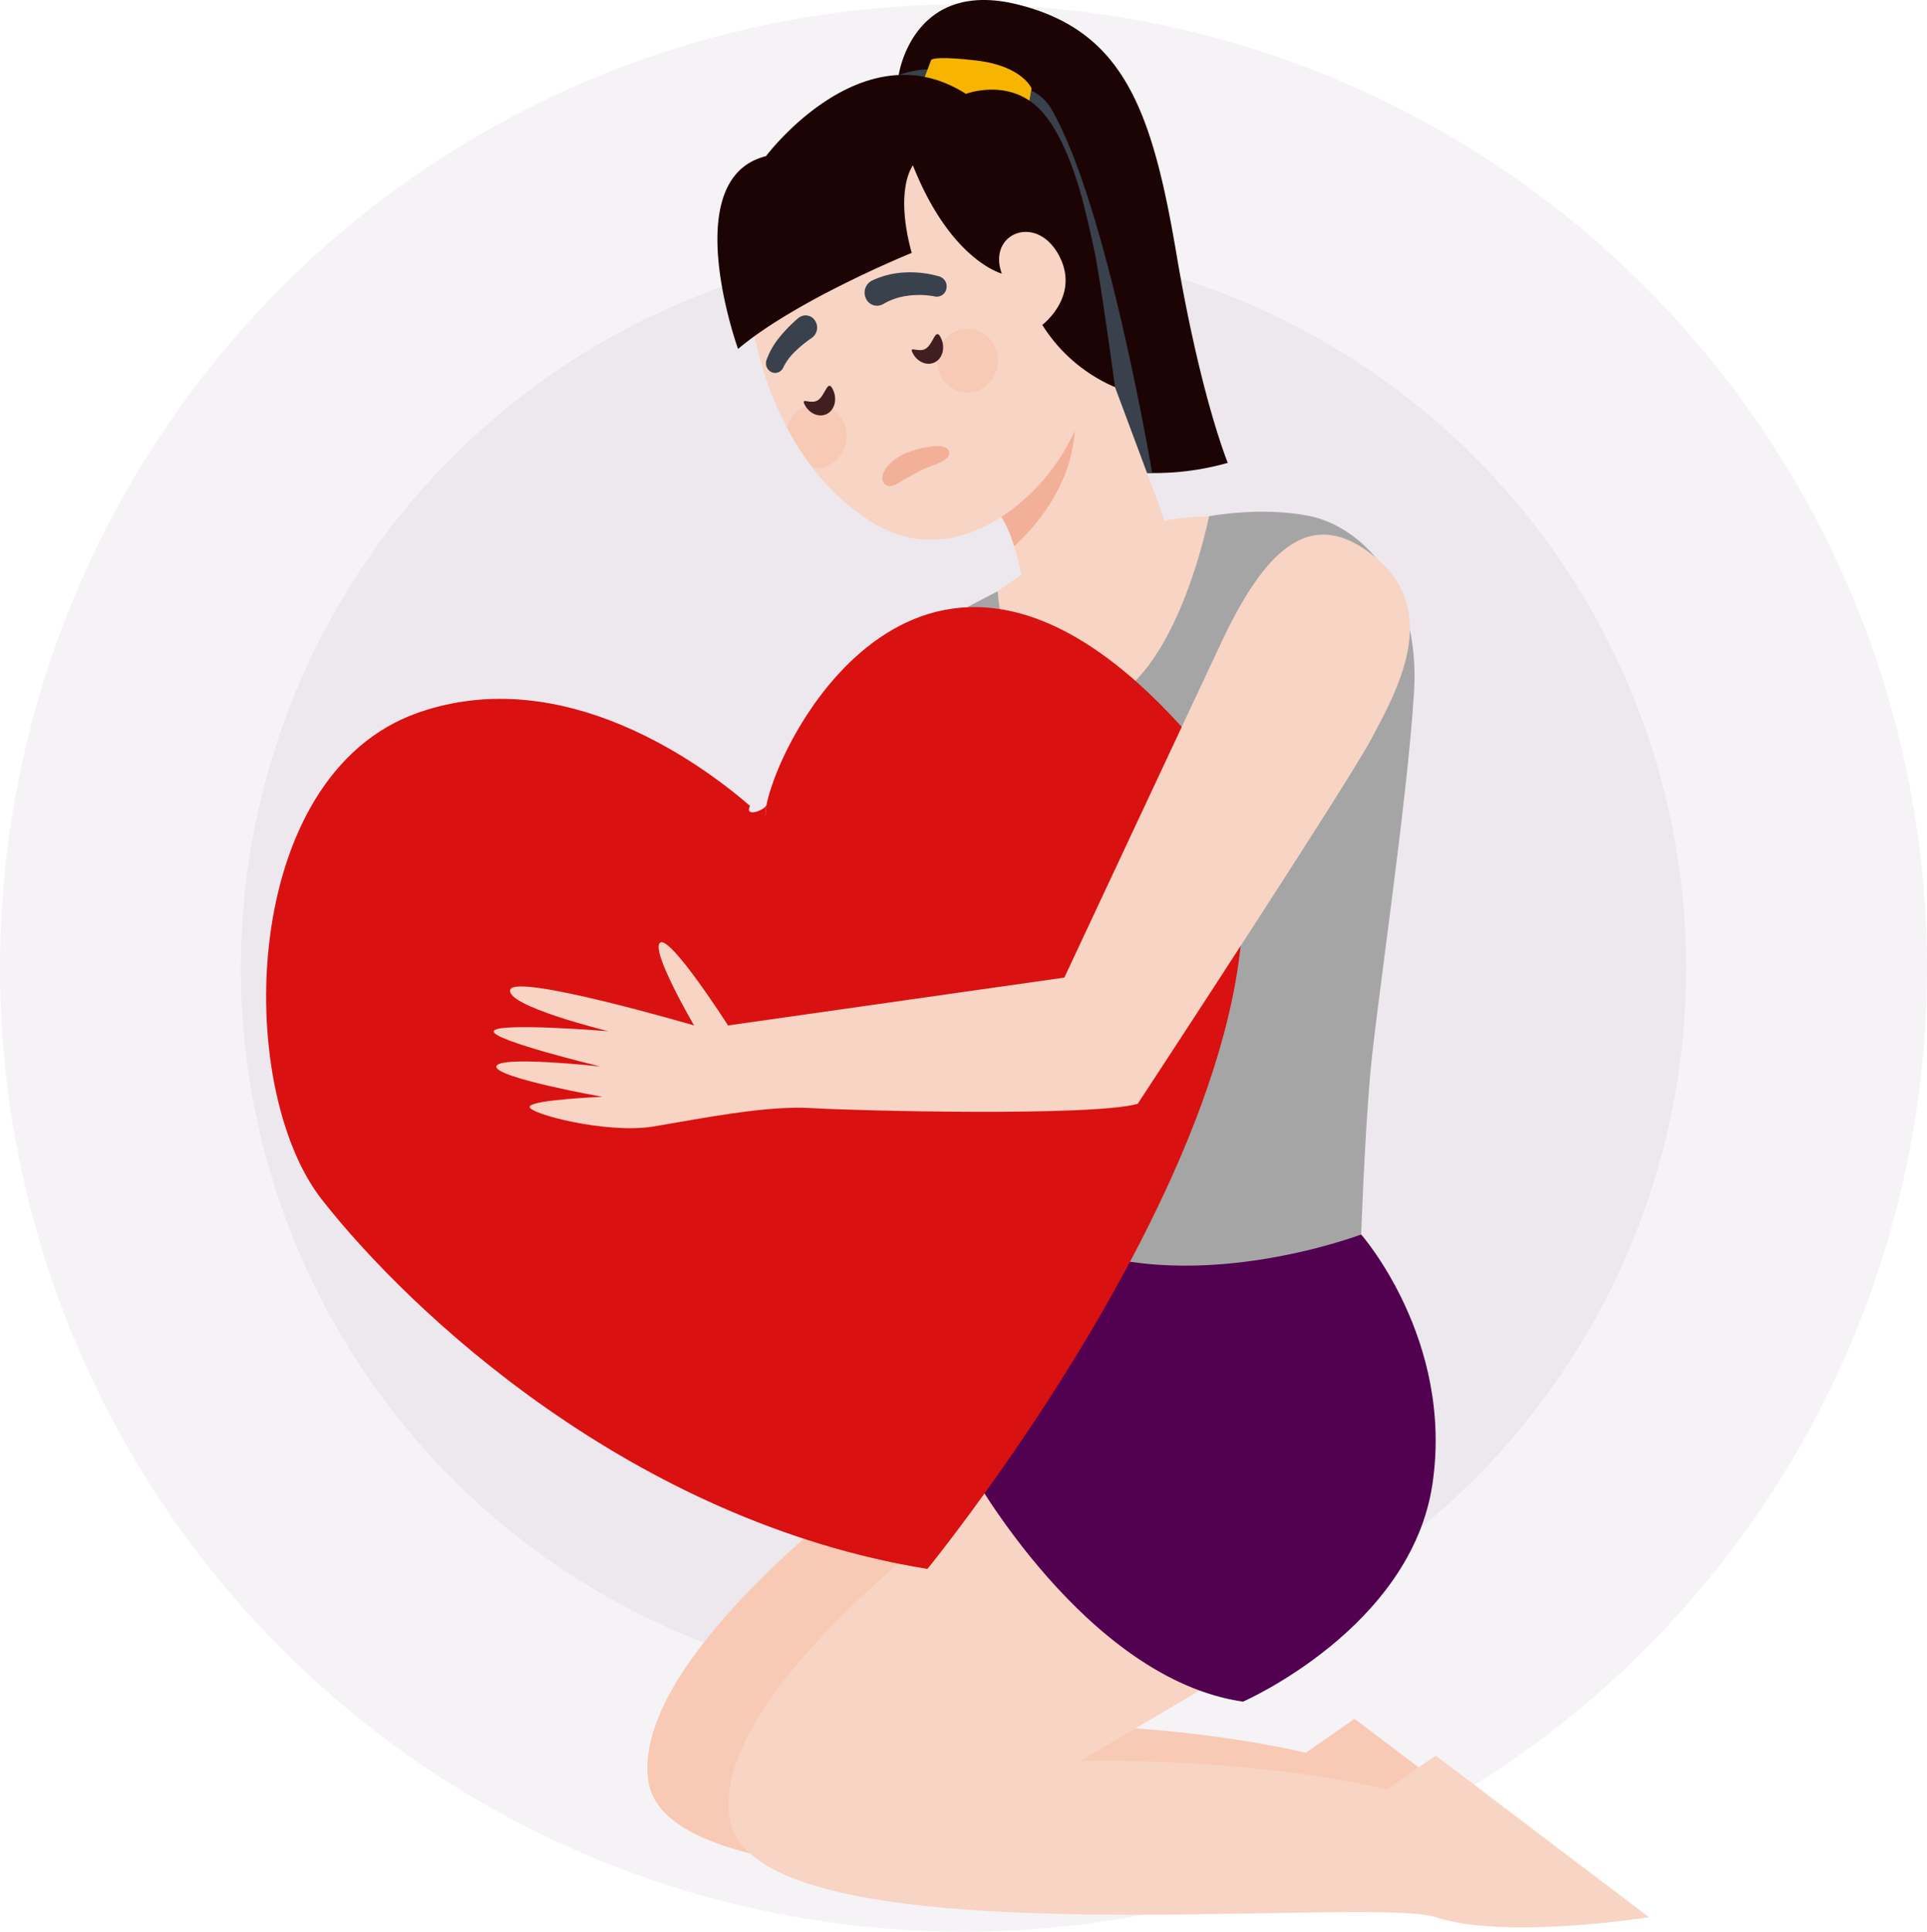 <svg xmlns="http://www.w3.org/2000/svg" width="498.877" height="500" viewBox="0 0 498.877 500">
  <g id="Group_1599" data-name="Group 1599" transform="translate(-1047 -335.73)">
    <g id="background" transform="translate(1047 336.853)">
      <circle id="Ellipse_532" data-name="Ellipse 532" cx="187.079" cy="187.079" r="187.079" transform="translate(62.36 62.36)" fill="rgba(79,19,76,0.05)"/>
      <circle id="Ellipse_533" data-name="Ellipse 533" cx="249.439" cy="249.439" r="249.439" fill="rgba(79,19,76,0.05)"/>
    </g>
    <g id="Group_37" data-name="Group 37" transform="translate(1115.903 335.73)">
      <g id="Group_36" data-name="Group 36" transform="translate(0 0)">
        <path id="Path_44" data-name="Path 44" d="M477.535,237.706l-42.3,24.9s40.827-1.463,79.578,7.323l12.592-8.786,55.222,41.832s-37.092,5.953-55.222,0S350.12,315.331,344.582,277.25,429.7,179.855,429.7,179.855Z" transform="translate(-245.637 183.738)" fill="#f8cab5"/>
        <path id="Path_45" data-name="Path 45" d="M484.268,240.593l-42.3,24.9s40.827-1.466,79.578,7.323l12.592-8.789,55.225,41.835s-37.1,5.949-55.225,0-177.286,12.358-182.824-25.723,85.116-97.4,85.116-97.4Z" transform="translate(-231.366 190.374)" fill="#f8d4c4"/>
        <path id="Path_46" data-name="Path 46" d="M371.112,227.412s29.935,54.12,70.671,60.014c0,0,43.507-19,49.044-56.352s-18.464-64.564-18.464-64.564l-79.378,1.34Z" transform="translate(-188.882 153.023)" fill="#520050"/>
        <g id="Group_35" data-name="Group 35" transform="translate(116.824)">
          <g id="Group_34" data-name="Group 34">
            <g id="Group_23" data-name="Group 23" transform="translate(46.936)">
              <path id="Path_47" data-name="Path 47" d="M450.389,189.53a69.165,69.165,0,0,1-26.787,2.2L365.192,89.15s3.544-25.079,30.886-18.238,34.73,27.371,41.011,64.514S450.389,189.53,450.389,189.53Z" transform="translate(-365.192 -69.73)" fill="#1d0404"/>
              <path id="Path_48" data-name="Path 48" d="M365.192,76.649s12.127-4.728,17.8,2.671c0,0,16.011-3.549,21.639,6,14.476,24.558,26.179,94.367,26.179,94.367l-4.362-.175Z" transform="translate(-365.192 -57.229)" fill="#39414c"/>
              <path id="Path_49" data-name="Path 49" d="M394.438,88.385l1.111-6.257s-2.4-5.867-14.411-7.234-11.637,0-11.637,0l-2.4,6.441Z" transform="translate(-361.152 -59.244)" fill="#f8b500"/>
            </g>
            <g id="Group_33" data-name="Group 33" transform="translate(0 19.384)">
              <g id="Group_31" data-name="Group 31" transform="translate(7.493 4.49)">
                <g id="Group_30" data-name="Group 30">
                  <g id="Group_29" data-name="Group 29">
                    <g id="Group_24" data-name="Group 24" transform="translate(63.388 44.761)">
                      <path id="Path_50" data-name="Path 50" d="M372.867,152.859a3.286,3.286,0,0,1,.555.327c.983.779,3.266,3.176,5.385,10.07a68.393,68.393,0,0,1,1.716,6.857l3.107,15.465s3.026,9.436,14.72,6.8S423.084,174.693,417.2,155L393.149,90.518Z" transform="translate(-372.867 -90.518)" fill="#f8d4c4"/>
                      <path id="Path_51" data-name="Path 51" d="M373.045,125.887c.982.779,3.266,3.176,5.385,10.07,3.865-3.424,16.46-15.99,15.736-33.578Z" transform="translate(-372.49 -63.218)" fill="#f2b098"/>
                    </g>
                    <g id="Group_28" data-name="Group 28">
                      <path id="Path_52" data-name="Path 52" d="M356.916,148.95a84.577,84.577,0,0,0,6.159,14.844,69.468,69.468,0,0,0,6.673,10.393,56.079,56.079,0,0,0,16.192,14.59c11.487,6.692,23.134,4.3,32.646-1.885a53.115,53.115,0,0,0,18.959-22.243c.212-.469.4-.9.558-1.324,2.346-5.959,3.644-16.984,2.749-29.2-1.629-22.233-10.523-48.392-33.819-55.174-36.1-10.43-53.2,23.356-53.428,24.96a114.86,114.86,0,0,0-1.048,13.781A102.474,102.474,0,0,0,356.916,148.95Z" transform="translate(-352.549 -76.961)" fill="#f8d4c4"/>
                      <g id="Group_27" data-name="Group 27" transform="translate(5.086 46.612)">
                        <g id="Group_25" data-name="Group 25" transform="translate(25.535)">
                          <path id="Path_53" data-name="Path 53" d="M368.557,105.524a7.859,7.859,0,0,0,9.3,6.392,8.309,8.309,0,0,0,6.04-9.846,7.859,7.859,0,0,0-9.3-6.4A8.312,8.312,0,0,0,368.557,105.524Z" transform="translate(-349.604 -80.922)" fill="#f8cab5"/>
                          <path id="Path_54" data-name="Path 54" d="M366.62,101.012c1.3,2.351,3.944,3.279,5.9,2.067s2.474-4.1,1.167-6.455-1.831,1.856-3.781,3.067S365.316,98.658,366.62,101.012Z" transform="translate(-354.082 -79.933)" fill="#411f20"/>
                          <path id="Path_55" data-name="Path 55" d="M381.769,92.173a25.914,25.914,0,0,0-4.349-.9,27.346,27.346,0,0,0-4.359-.175,22.366,22.366,0,0,0-8.789,2.12,3.49,3.49,0,0,0-1.628,4.5,3.151,3.151,0,0,0,4.252,1.723,2.6,2.6,0,0,0,.25-.132l.025-.013a16.652,16.652,0,0,1,6.34-2.153,22.121,22.121,0,0,1,3.51-.195,21.836,21.836,0,0,1,3.432.36l.184.036a2.527,2.527,0,0,0,2.92-2.139A2.683,2.683,0,0,0,381.769,92.173Z" transform="translate(-362.364 -91.079)" fill="#39414c"/>
                        </g>
                        <g id="Group_26" data-name="Group 26" transform="translate(0 11.149)">
                          <path id="Path_56" data-name="Path 56" d="M355.923,107.526a69.492,69.492,0,0,0,6.673,10.394,7.163,7.163,0,0,0,2.543-.119,8.306,8.306,0,0,0,6.056-9.836,7.853,7.853,0,0,0-9.313-6.372A8.1,8.1,0,0,0,355.923,107.526Z" transform="translate(-350.484 -78.453)" fill="#f8cab5"/>
                          <path id="Path_57" data-name="Path 57" d="M357.658,105.058c1.307,2.354,3.947,3.279,5.9,2.07s2.474-4.1,1.167-6.455-1.828,1.852-3.778,3.064S356.354,102.7,357.658,105.058Z" transform="translate(-347.545 -81.763)" fill="#411f20"/>
                          <path id="Path_58" data-name="Path 58" d="M362.583,95.127c-.933.769-1.669,1.476-2.458,2.262-.767.783-1.513,1.588-2.222,2.456a19.651,19.651,0,0,0-3.588,6.177,2.535,2.535,0,0,0,1.435,3.183,2.306,2.306,0,0,0,2.9-1.255l.075-.158a14.448,14.448,0,0,1,3.042-4.038c.642-.637,1.338-1.245,2.053-1.829.7-.565,1.495-1.165,2.162-1.6a3.273,3.273,0,0,0,.989-4.355,2.9,2.9,0,0,0-4.115-1.047A3.412,3.412,0,0,0,362.583,95.127Z" transform="translate(-354.18 -94.455)" fill="#39414c"/>
                        </g>
                        <path id="Path_59" data-name="Path 59" d="M377.036,109.667a30.638,30.638,0,0,0-4.873,2.179c-1.71.961-3.682,2.093-4.384,2.519-1.31.8-3,1.235-3.772-.492s1.067-5.131,5.541-7.184c2.655-1.222,10.442-3.364,11.506-.733C381.74,107.647,379.045,108.951,377.036,109.667Z" transform="translate(-333.706 -59.719)" fill="#f2b098"/>
                      </g>
                    </g>
                  </g>
                </g>
              </g>
              <g id="Group_32" data-name="Group 32">
                <path id="Path_60" data-name="Path 60" d="M414.48,80.517s11.89-4.573,19.995,4.949,11.494,27.876,13.085,34.806,5.529,36.156,5.529,36.156a41.391,41.391,0,0,1-18.831-16.119s10.08-7.567,4.177-18.225-18.46-5.345-14.66,4.952c0,0-13.275-3.411-23.006-28.008,0,0-4.864,6.032-.318,22.653,0,0-29.754,12.051-44.957,24.855,0,0-15.939-44.123,7.232-49.9C362.725,96.636,387.646,63.355,414.48,80.517Z" transform="translate(-350.148 -75.601)" fill="#1d0404"/>
                <path id="Path_61" data-name="Path 61" d="M354.4,91.319" transform="translate(-341.129 -39.424)" fill="#4c5765"/>
              </g>
            </g>
          </g>
          <path id="Path_62" data-name="Path 62" d="M438.856,110.6s-33.242-5.005-65.979,20.658c0,0-1.925,24.455,5.494,31.1s21.175,8.455,26.563,6.947S436.859,123.152,438.856,110.6Z" transform="translate(-302.442 23.421)" fill="#f8d4c4"/>
          <path id="Path_63" data-name="Path 63" d="M382,130.432s1.422,32.435,23.5,29.718S436.7,111.018,436.7,111.018s13.693-2.635,26.247,0,28.531,17.126,26.818,45.506-9.983,82.732-11.412,99.64-2.28,40.762-2.28,40.762-45.247,17.235-79.379,1.341c0,0-12.832-55.19-18.566-73.1S368.1,181.241,369.7,168.236s4.6-33.809,4.6-33.809Z" transform="translate(-309.415 22.606)" fill="#a5a5a5"/>
        </g>
        <path id="Path_64" data-name="Path 64" d="M483.894,366.286c-76.5-12.424-133.87-66.4-156.755-95.586s-21.365-109.928,24.987-126.07c37.863-13.19,73.913,13.817,85.843,24.145-1.576,3.186,4.006,1.07,4.274-.281,3.925-19.6,42.623-91.769,107.5-20.16C608.81,213.549,483.894,366.286,483.894,366.286Z" transform="translate(-312.702 39.815)" fill="#d91111"/>
        <path id="Path_65" data-name="Path 65" d="M354.448,132.823l-.312,3.239A12.64,12.64,0,0,1,354.448,132.823Z" transform="translate(-224.906 75.487)" fill="#fd5759"/>
        <path id="Path_66" data-name="Path 66" d="M392.255,238.686s-14.891-23.319-17.568-21.431,8.782,21.431,8.782,21.431S337.458,225.2,335.9,229.4s25.371,10.777,25.371,10.777-29.168-2.374-29.685,0,27.614,9.132,27.614,9.132-26.578-2.922-26.924,0,27.442,7.851,27.442,7.851-18.466.733-18.813,2.559,20.02,7.122,32.1,5.114,29-5.481,40.9-4.751,72.659,2.192,84.4-1.1c0,0,54.189-82.551,60.575-94.605s18.124-32.627,1.036-46.814-28.993-1.4-40.212,22.52S479.321,226.3,479.321,226.3Z" transform="translate(-272.679 26.739)" fill="#f8d4c4"/>
      </g>
    </g>
  </g>
</svg>
